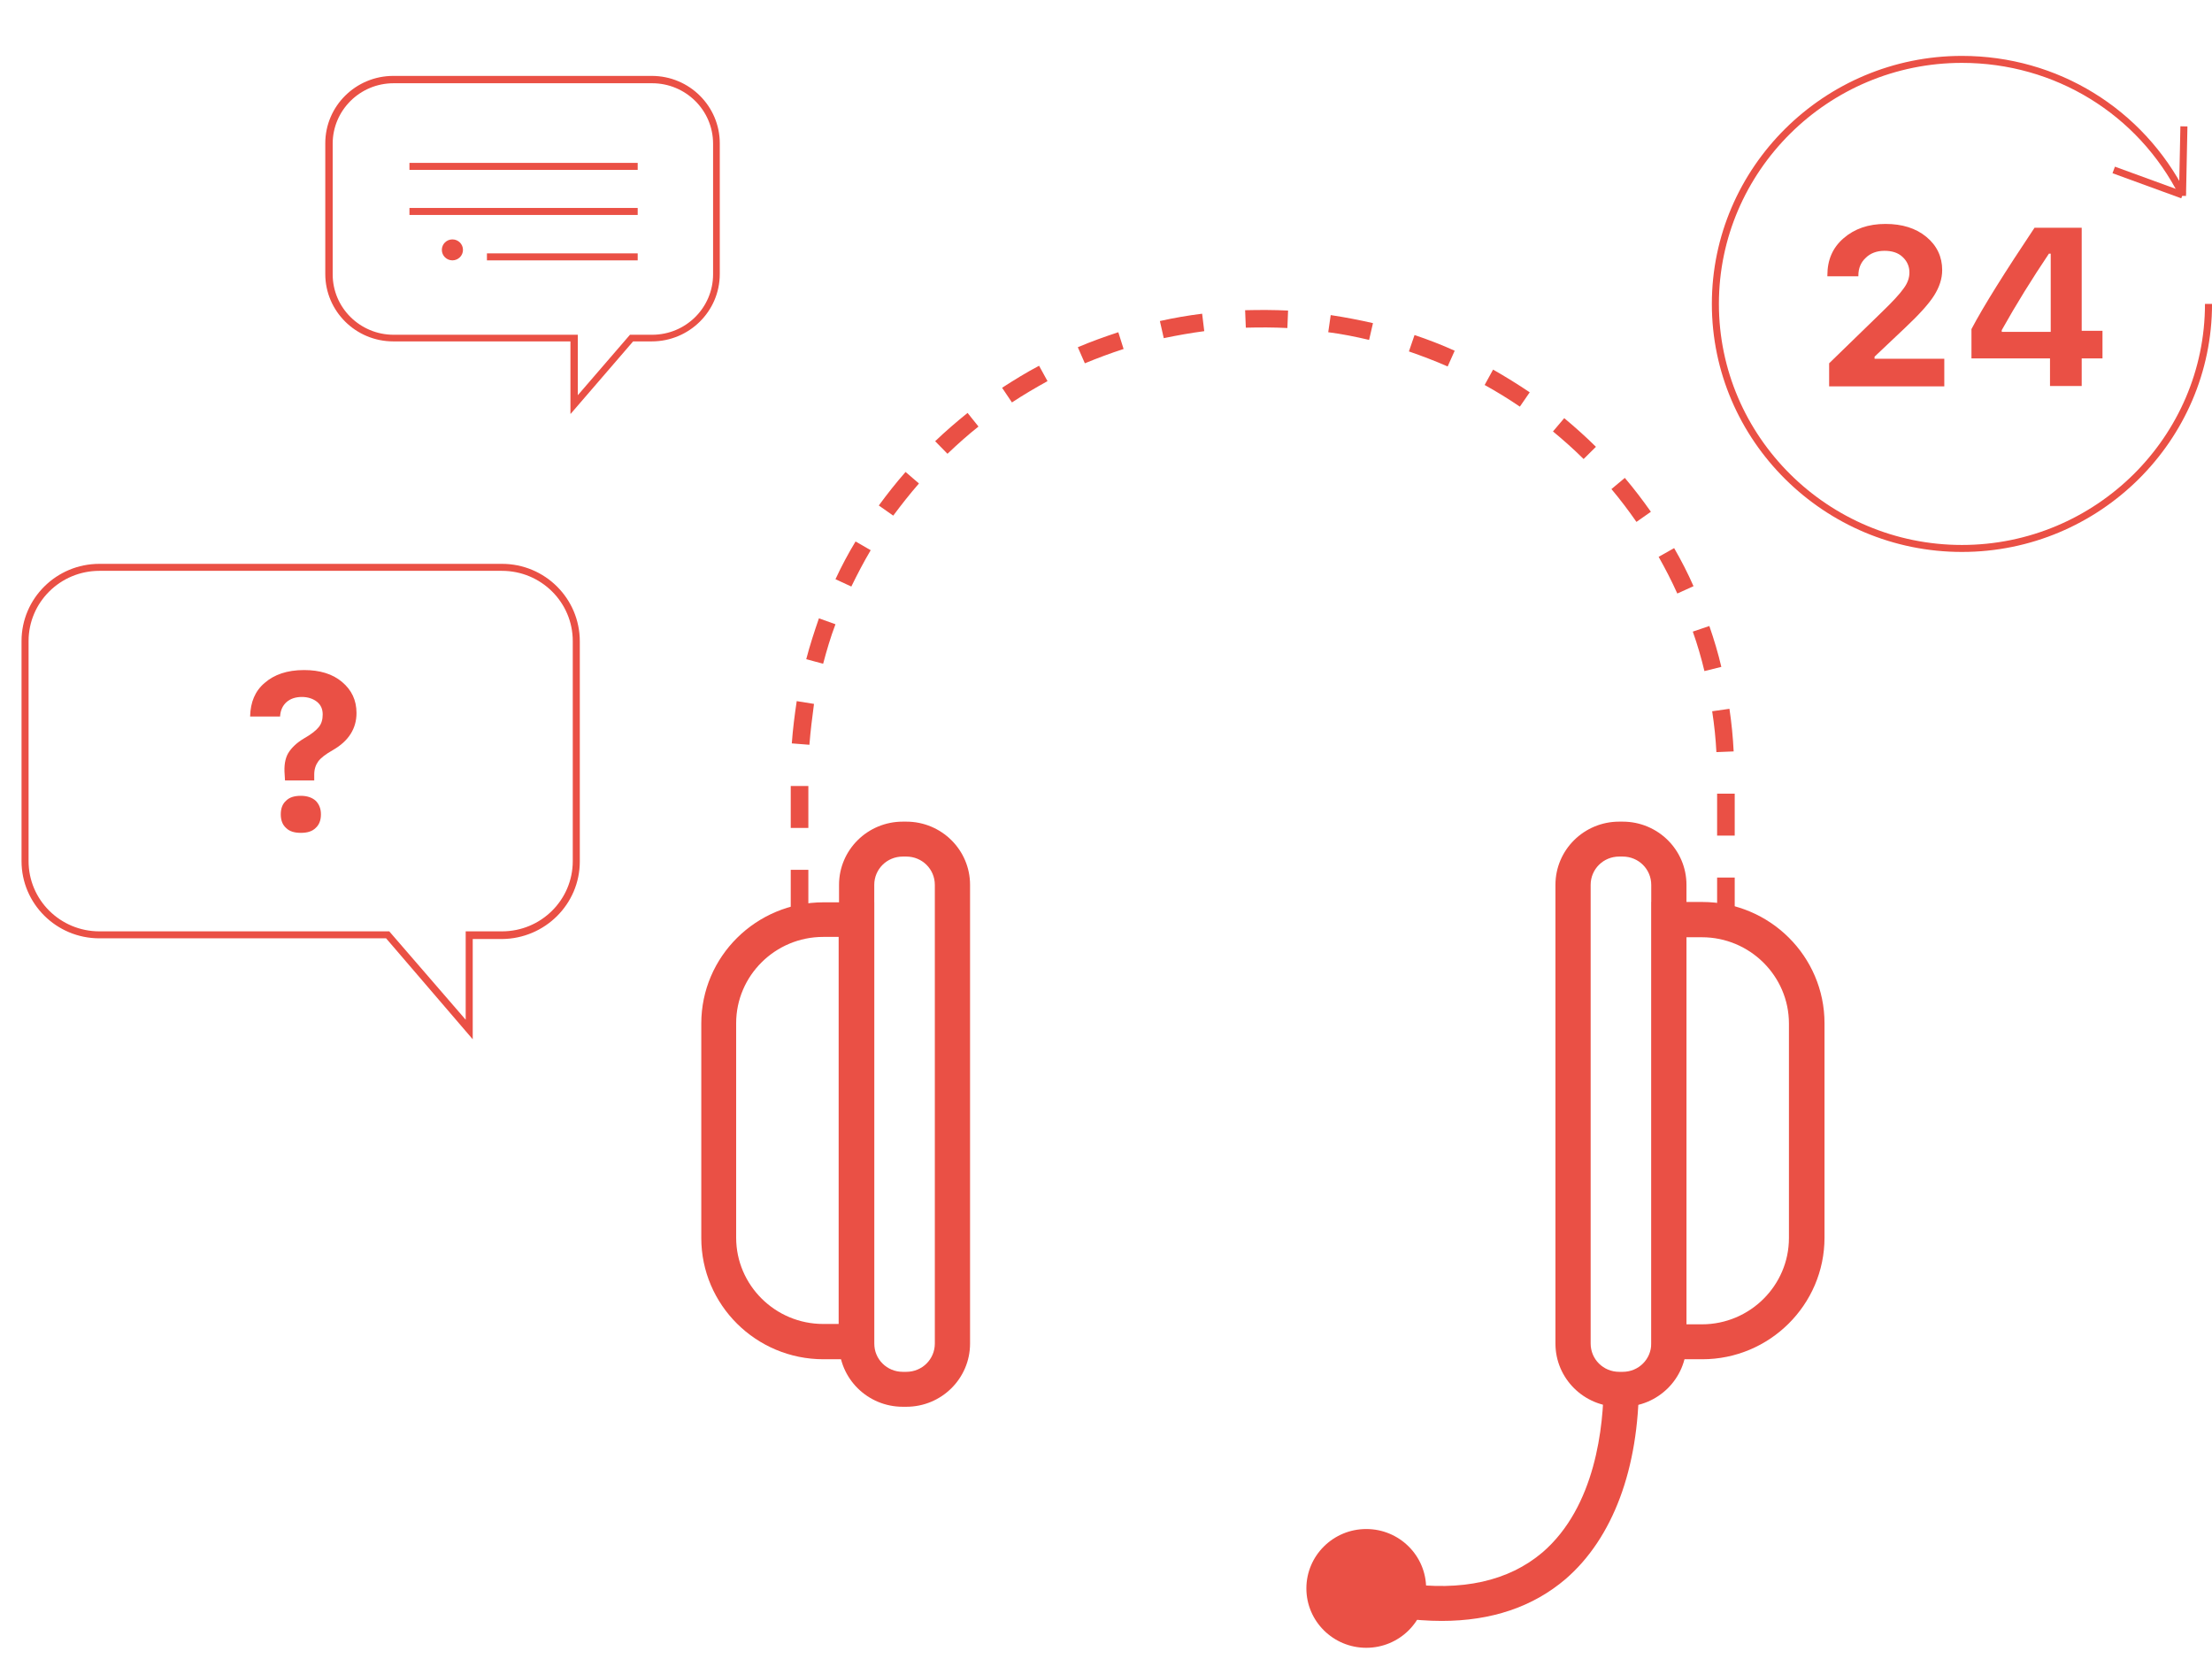 <svg width="136" height="102" viewBox="0 0 136 102" fill="none" xmlns="http://www.w3.org/2000/svg">
<g clip-path="url(#clip0)">
<path d="M84.002 101.311C86.035 101.311 87.683 99.677 87.683 97.66C87.683 95.644 86.035 94.009 84.002 94.009C81.969 94.009 80.32 95.644 80.32 97.66C80.32 99.677 81.969 101.311 84.002 101.311Z" fill="#EA5045"/>
<path d="M106.655 56.53H105.573V53.953H106.655V56.53ZM49.7 56.058H48.617V53.48H49.7V56.058ZM106.655 51.376H105.573V48.798H106.655V51.376ZM49.7 50.903H48.617V48.326H49.7V50.903ZM105.529 46.242C105.486 45.405 105.399 44.567 105.269 43.73L106.331 43.579C106.46 44.438 106.547 45.319 106.59 46.199L105.529 46.242ZM49.765 45.791L48.682 45.706C48.747 44.825 48.855 43.966 48.985 43.107L50.047 43.278C49.938 44.095 49.83 44.954 49.765 45.791ZM104.793 41.26C104.598 40.443 104.36 39.627 104.078 38.833L105.096 38.489C105.378 39.305 105.638 40.164 105.832 41.002L104.793 41.26ZM50.609 40.809L49.57 40.529C49.787 39.692 50.068 38.833 50.35 38.016L51.367 38.381C51.064 39.176 50.826 39.992 50.609 40.809ZM103.125 36.491C102.779 35.718 102.389 34.966 101.978 34.236L102.931 33.699C103.364 34.451 103.775 35.246 104.122 36.04L103.125 36.491ZM52.342 36.062L51.367 35.611C51.736 34.816 52.147 34.043 52.602 33.291L53.533 33.828C53.1 34.558 52.71 35.31 52.342 36.062ZM100.613 32.088C100.137 31.401 99.617 30.714 99.076 30.07L99.899 29.382C100.462 30.048 101.003 30.757 101.501 31.465L100.613 32.088ZM54.919 31.702L54.031 31.079C54.551 30.37 55.092 29.683 55.677 29.017L56.5 29.726C55.937 30.37 55.417 31.036 54.919 31.702ZM97.365 28.222C96.759 27.621 96.131 27.062 95.481 26.526L96.174 25.709C96.845 26.268 97.516 26.869 98.123 27.471L97.365 28.222ZM58.254 27.9L57.496 27.127C58.124 26.526 58.795 25.946 59.489 25.387L60.16 26.225C59.51 26.74 58.861 27.32 58.254 27.9ZM93.445 25.001C92.752 24.528 92.016 24.077 91.28 23.669L91.799 22.724C92.557 23.154 93.315 23.626 94.052 24.12L93.445 25.001ZM62.217 24.743L61.611 23.841C62.347 23.368 63.105 22.896 63.885 22.488L64.404 23.433C63.668 23.841 62.932 24.27 62.217 24.743ZM89.006 22.531C88.226 22.187 87.425 21.886 86.624 21.607L86.97 20.598C87.793 20.877 88.638 21.199 89.439 21.564L89.006 22.531ZM66.7 22.337L66.267 21.349C67.068 21.006 67.913 20.705 68.757 20.426L69.082 21.457C68.281 21.715 67.48 22.015 66.7 22.337ZM84.176 20.898C83.353 20.705 82.509 20.533 81.664 20.426L81.816 19.373C82.682 19.502 83.57 19.674 84.415 19.867L84.176 20.898ZM71.551 20.791L71.313 19.738C72.179 19.545 73.045 19.395 73.911 19.288L74.041 20.361C73.219 20.469 72.374 20.619 71.551 20.791ZM79.152 20.168C78.308 20.125 77.463 20.125 76.597 20.147L76.553 19.073C77.441 19.051 78.329 19.051 79.195 19.094L79.152 20.168Z" fill="#EA5045"/>
<path d="M53.75 83.571H50.632C46.474 83.571 43.117 80.22 43.117 76.118V62.93C43.117 58.807 46.495 55.477 50.632 55.477H53.75V83.571ZM50.61 57.604C47.665 57.604 45.261 59.988 45.261 62.909V76.096C45.261 79.017 47.665 81.401 50.61 81.401H51.563V57.604H50.61Z" fill="#EA5045"/>
<path d="M55.722 86.492H55.506C53.34 86.492 51.586 84.753 51.586 82.605V54.404C51.586 52.256 53.34 50.517 55.506 50.517H55.722C57.888 50.517 59.642 52.256 59.642 54.404V82.605C59.642 84.753 57.888 86.492 55.722 86.492ZM55.506 52.664C54.531 52.664 53.752 53.438 53.752 54.404V82.605C53.752 83.571 54.531 84.344 55.506 84.344H55.722C56.697 84.344 57.476 83.571 57.476 82.605V54.404C57.476 53.438 56.697 52.664 55.722 52.664H55.506Z" fill="#EA5045"/>
<path d="M104.661 83.571H101.543V55.456H104.661C108.819 55.456 112.176 58.807 112.176 62.909V76.096C112.176 80.22 108.798 83.571 104.661 83.571ZM103.687 81.423H104.64C107.585 81.423 109.989 79.039 109.989 76.118V62.93C109.989 60.009 107.585 57.625 104.64 57.625H103.687V81.423Z" fill="#EA5045"/>
<path d="M99.769 86.492H99.552C97.387 86.492 95.633 84.753 95.633 82.605V54.404C95.633 52.256 97.387 50.517 99.552 50.517H99.769C101.935 50.517 103.689 52.256 103.689 54.404V82.605C103.689 84.753 101.935 86.492 99.769 86.492ZM99.552 52.664C98.578 52.664 97.798 53.438 97.798 54.404V82.605C97.798 83.571 98.578 84.344 99.552 84.344H99.769C100.744 84.344 101.523 83.571 101.523 82.605V54.404C101.523 53.438 100.744 52.664 99.769 52.664H99.552Z" fill="#EA5045"/>
<path d="M88.638 99.659C87.793 99.659 86.927 99.594 85.996 99.466L86.299 97.339C89.894 97.855 92.753 97.21 94.832 95.449C98.102 92.635 98.6 87.695 98.6 84.989H100.766C100.766 90.294 99.163 94.569 96.261 97.081C94.247 98.8 91.692 99.659 88.638 99.659Z" fill="#EA5045"/>
<path d="M120.626 33.935C112.158 33.935 105.25 27.084 105.25 18.686C105.25 10.288 112.158 3.437 120.626 3.437C126.495 3.437 131.757 6.68 134.399 11.877L134.009 12.071C131.454 7.002 126.321 3.866 120.626 3.866C112.396 3.866 105.683 10.524 105.683 18.686C105.683 26.848 112.396 33.506 120.626 33.506C128.855 33.506 135.568 26.848 135.568 18.686H136.002C136.002 27.084 129.093 33.935 120.626 33.935Z" fill="#EA5045"/>
<path d="M130.032 10.247L129.883 10.65L134.11 12.193L134.26 11.789L130.032 10.247Z" fill="#EA5045"/>
<path d="M134.057 7.765L133.969 12.038L134.402 12.047L134.49 7.774L134.057 7.765Z" fill="#EA5045"/>
<path d="M29.065 63.899V57.734H30.863C33.505 57.713 35.648 55.587 35.648 52.966V39.435C35.648 36.793 33.505 34.667 30.863 34.667H6.11C3.468 34.667 1.324 36.793 1.324 39.414V52.945C1.324 55.565 3.468 57.691 6.11 57.691H23.738L29.065 63.899ZM30.863 35.097C33.266 35.097 35.215 37.03 35.215 39.414V52.945C35.215 55.329 33.266 57.262 30.863 57.262H28.632V62.696L23.933 57.262H6.11C3.706 57.262 1.757 55.329 1.757 52.945V39.414C1.757 37.03 3.706 35.097 6.11 35.097H30.863Z" fill="#EA5045"/>
<path d="M35.093 25.436L38.926 20.99H40.074C42.37 20.99 44.254 19.143 44.254 16.845V8.812C44.254 6.536 42.392 4.667 40.074 4.667H24.179C21.883 4.667 19.999 6.514 19.999 8.812V16.845C19.999 19.122 21.862 20.99 24.179 20.99H35.072V25.436H35.093ZM40.096 5.118C42.153 5.118 43.842 6.772 43.842 8.834V16.866C43.842 18.907 42.175 20.582 40.096 20.582H38.732L35.526 24.298V20.582H24.2C22.143 20.582 20.454 18.928 20.454 16.866V8.834C20.454 6.793 22.121 5.118 24.2 5.118H40.096Z" fill="#EA5045"/>
<path d="M25.174 10.015H39.207V10.444H25.174V10.015Z" fill="#EA5045"/>
<path d="M25.174 12.786H39.207V13.216H25.174V12.786Z" fill="#EA5045"/>
<path d="M29.938 15.578H39.207V16.008H29.938V15.578Z" fill="#EA5045"/>
<path d="M27.815 16.007C27.456 16.007 27.166 15.719 27.166 15.363C27.166 15.007 27.456 14.719 27.815 14.719C28.174 14.719 28.465 15.007 28.465 15.363C28.465 15.719 28.174 16.007 27.815 16.007Z" fill="#EA5045"/>
<path d="M15.379 44.032C15.401 43.173 15.682 42.486 16.267 41.992C16.852 41.477 17.653 41.197 18.692 41.197C19.667 41.197 20.446 41.434 21.031 41.928C21.616 42.422 21.919 43.044 21.919 43.839C21.919 44.784 21.443 45.557 20.468 46.116C20.013 46.373 19.71 46.61 19.558 46.825C19.407 47.039 19.32 47.297 19.32 47.619V47.984H17.523L17.501 47.619C17.458 47.082 17.523 46.653 17.718 46.309C17.913 45.987 18.238 45.665 18.714 45.386C19.169 45.128 19.45 44.892 19.602 44.698C19.775 44.483 19.84 44.226 19.84 43.925C19.84 43.603 19.732 43.345 19.494 43.152C19.255 42.959 18.93 42.851 18.562 42.851C18.172 42.851 17.848 42.959 17.61 43.173C17.371 43.388 17.241 43.689 17.22 44.054H15.379V44.032ZM17.588 50.905C17.371 50.712 17.263 50.433 17.263 50.068C17.263 49.703 17.371 49.423 17.588 49.23C17.804 49.015 18.108 48.929 18.497 48.929C18.887 48.929 19.19 49.037 19.407 49.23C19.623 49.445 19.732 49.724 19.732 50.068C19.732 50.433 19.623 50.712 19.407 50.905C19.19 51.12 18.887 51.206 18.497 51.206C18.108 51.206 17.804 51.12 17.588 50.905Z" fill="#EA5045"/>
<path d="M112.352 16.925C112.352 15.98 112.676 15.228 113.348 14.648C114.019 14.068 114.864 13.768 115.925 13.768C116.943 13.768 117.787 14.025 118.437 14.562C119.087 15.099 119.411 15.787 119.411 16.603C119.411 17.14 119.238 17.655 118.913 18.171C118.588 18.686 117.982 19.352 117.138 20.147L115.253 21.929V22.058H119.541V23.755H112.46V22.337L115.665 19.223C116.358 18.557 116.813 18.063 117.051 17.72C117.289 17.397 117.397 17.075 117.397 16.753C117.397 16.366 117.246 16.044 116.964 15.787C116.683 15.529 116.315 15.421 115.86 15.421C115.383 15.421 114.994 15.572 114.712 15.851C114.409 16.13 114.257 16.495 114.257 16.946V16.989H112.352V16.925Z" fill="#EA5045"/>
<path d="M126.019 22.037H121.211V20.233C121.969 18.794 123.268 16.732 125.087 14.004H127.989V20.34H129.267V22.037H127.989V23.733H126.04V22.037H126.019ZM123.073 20.404H126.084V15.593H125.975C124.936 17.14 123.961 18.708 123.073 20.297V20.404Z" fill="#EA5045"/>
</g>
<defs>
<clipPath id="clip0">
<rect width="136" height="101.333" fill="white"/>
</clipPath>
</defs>
</svg>

